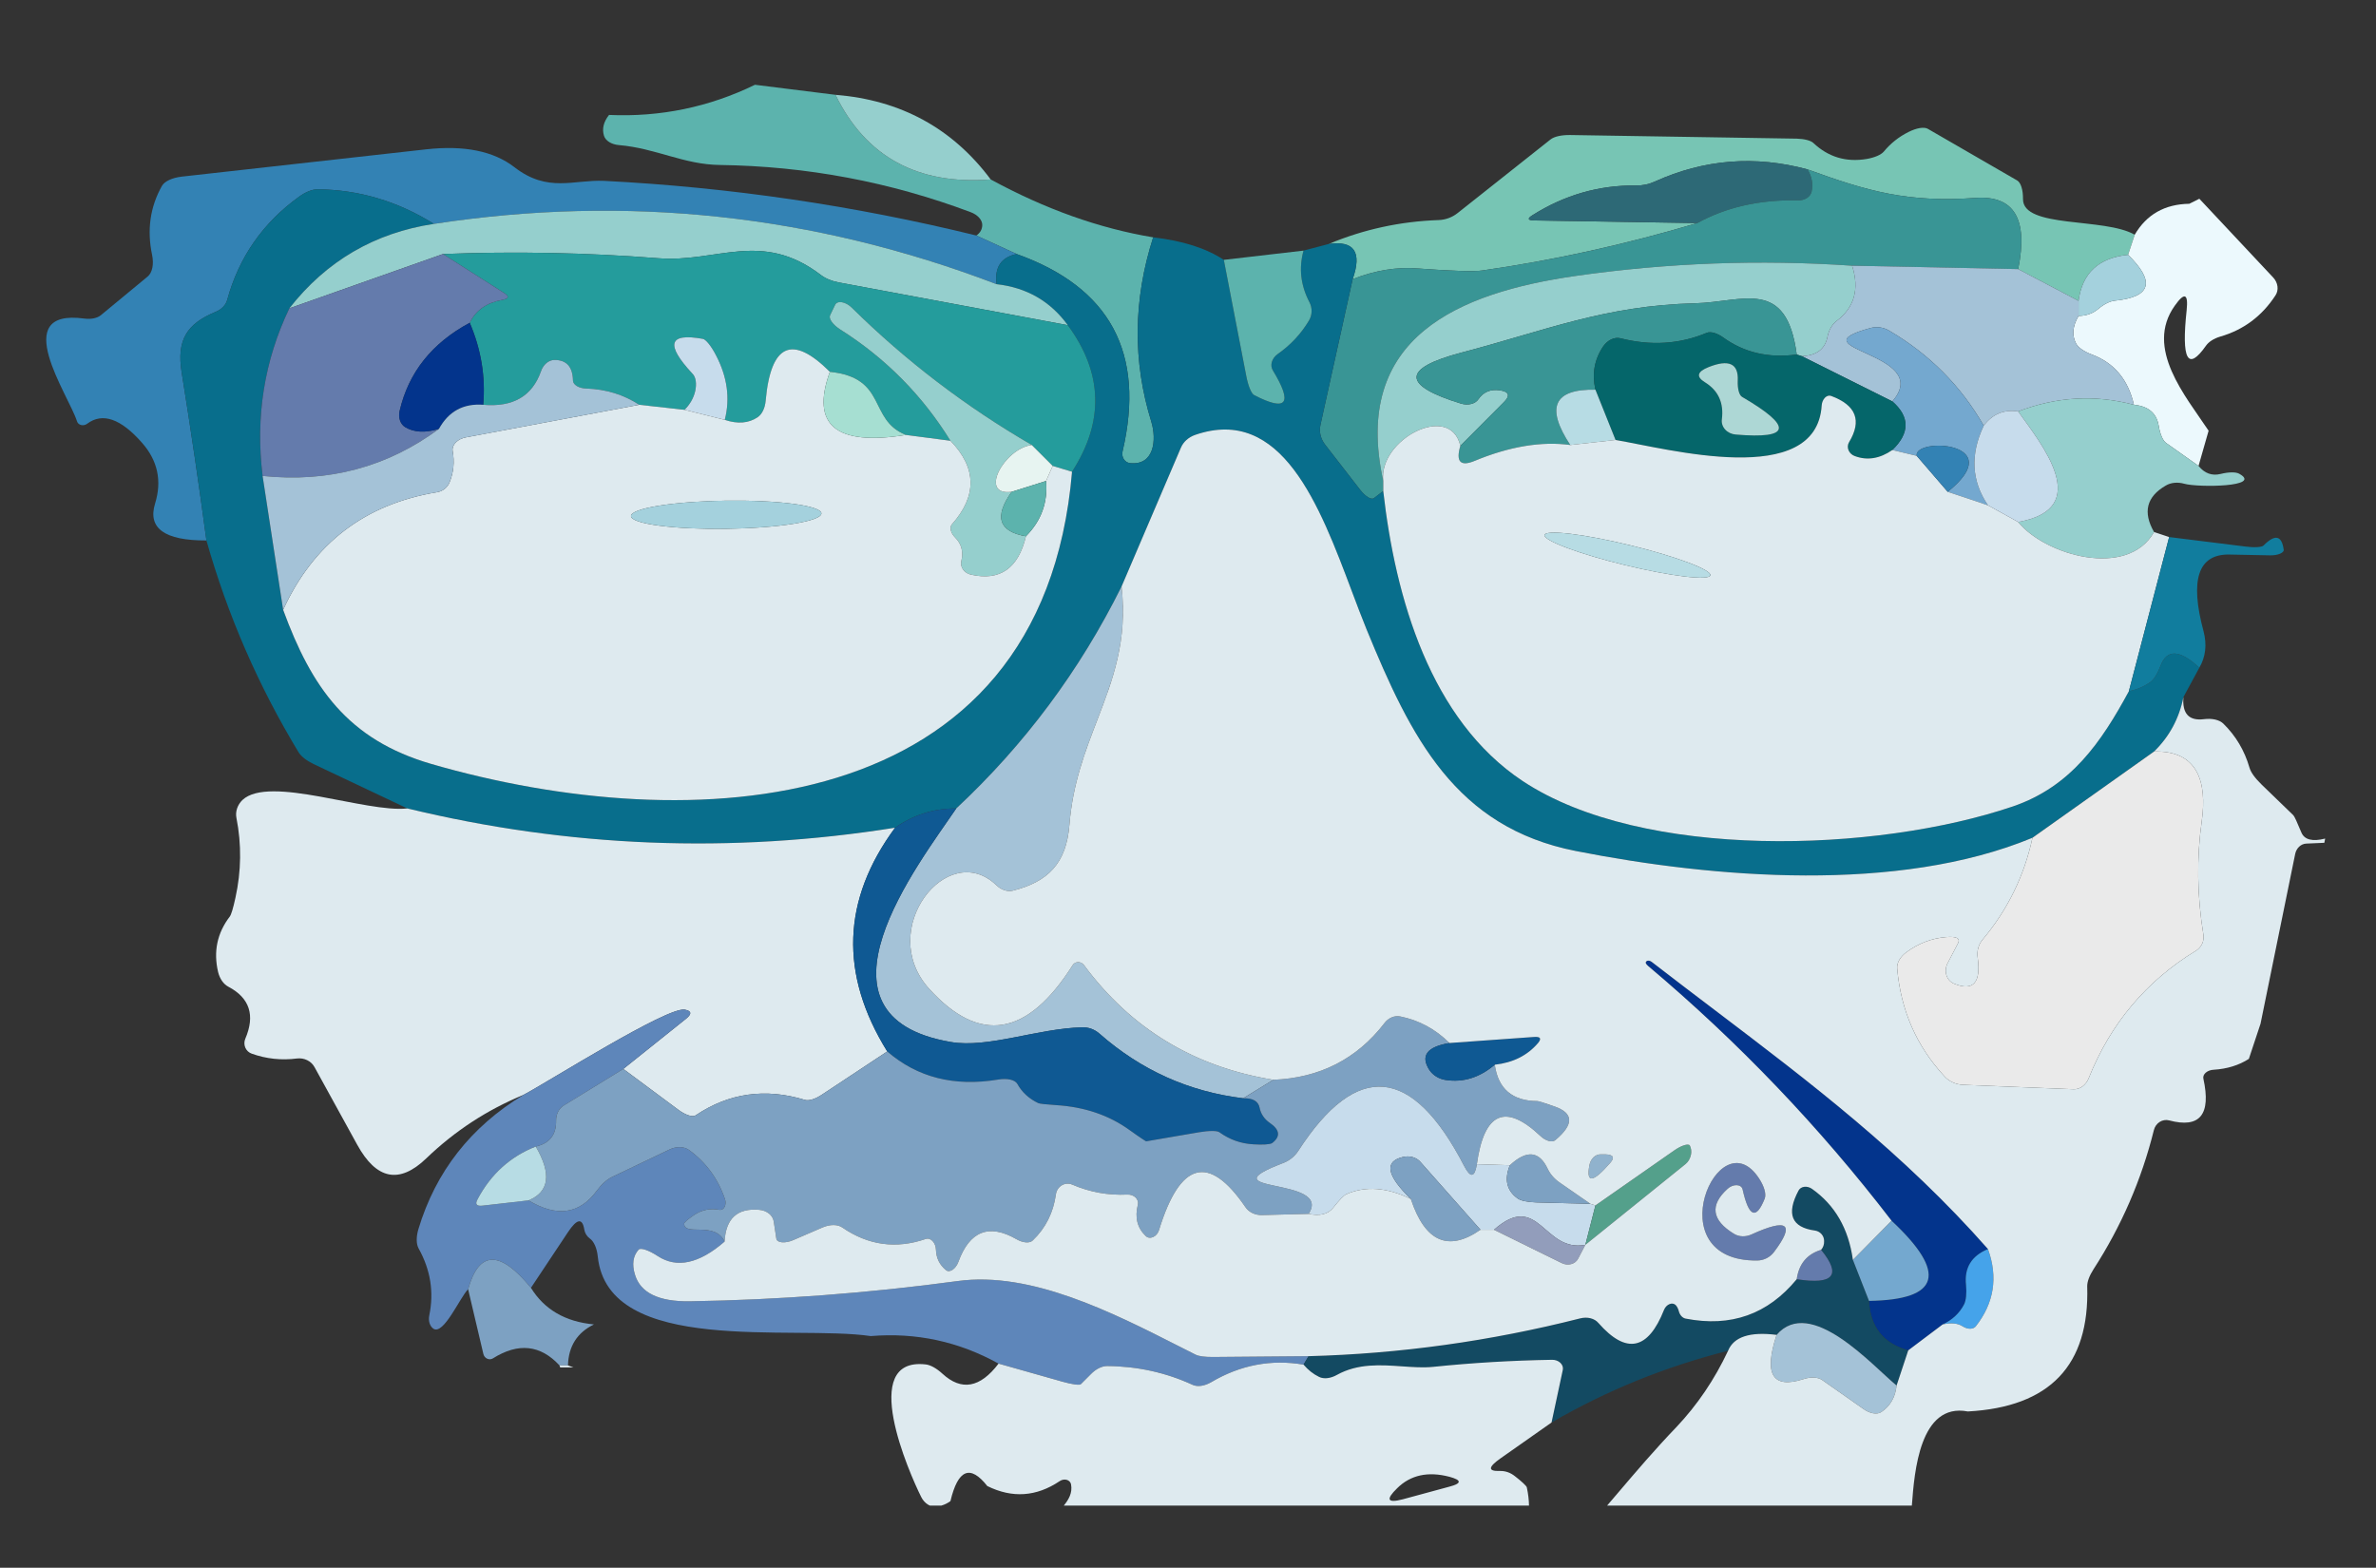 <svg width="344" height="227" viewBox="0 0 344 227" fill="none" xmlns="http://www.w3.org/2000/svg">
<rect x="0" y="0" width="344" height="227" fill="#333333" stroke="none"/>
<g id="gab-watercolors">
<path id="cara-26" d="M109.307 12.275L120.965 13.73C125.356 22.714 132.847 26.799 143.436 25.984C151.305 30.272 159.145 33.066 166.956 34.366C164.061 43.408 163.973 52.315 166.694 61.085C167.481 63.705 167.102 67.46 163.575 67.052C163.398 67.028 163.228 66.964 163.077 66.864C162.926 66.764 162.797 66.631 162.698 66.472C162.599 66.312 162.533 66.132 162.503 65.941C162.473 65.75 162.481 65.554 162.526 65.364C165.848 51.141 160.738 41.614 147.196 36.782L141.367 34.104C141.911 33.716 142.192 33.221 142.212 32.62C142.228 32.259 142.076 31.879 141.776 31.539C141.477 31.198 141.047 30.913 140.551 30.728C128.893 26.343 116.788 24.063 104.236 23.888C98.99 23.83 94.997 21.472 89.605 21.007C89.08 20.963 88.593 20.811 88.207 20.572C87.822 20.333 87.558 20.018 87.448 19.668C87.137 18.659 87.38 17.65 88.177 16.641C95.599 16.971 102.643 15.515 109.307 12.275Z" fill="#5CB3AD"/>
<path id="cara-72" d="M120.965 13.73C130.408 14.487 137.899 18.572 143.436 25.984C132.847 26.799 125.357 22.714 120.965 13.73Z" fill="#95CFCD"/>
<path id="cara-7" d="M309.067 33.988L308.106 36.898C303.85 37.325 301.461 39.547 300.936 43.564L292.192 38.965C293.669 31.689 291.6 28.254 285.984 28.662C276.163 29.36 270.334 27.672 261.707 24.529C254.11 22.472 246.746 23.054 239.615 26.275C238.74 26.682 237.817 26.876 236.846 26.857C231.503 26.799 226.509 28.235 221.865 31.165C221.088 31.65 221.176 31.902 222.128 31.921L245.735 32.3C235.301 35.404 224.916 37.694 214.579 39.169C213.394 39.343 210.305 39.246 205.311 38.878C202.26 38.625 199.103 39.14 195.839 40.42C197.218 36.501 196.062 34.803 192.371 35.327C197.422 33.212 202.737 32.057 208.313 31.863C209.316 31.826 210.287 31.458 211.082 30.815L224.488 20.192C224.754 19.982 225.148 19.816 225.641 19.706C226.134 19.595 226.715 19.542 227.345 19.551L260.133 20.075C260.682 20.093 261.186 20.158 261.601 20.265C262.017 20.371 262.333 20.515 262.523 20.686C264.699 22.743 267.283 23.52 270.275 23.015C270.839 22.915 271.351 22.769 271.773 22.588C272.196 22.407 272.52 22.195 272.724 21.967C273.714 20.764 274.909 19.813 276.308 19.115C276.879 18.826 277.443 18.629 277.938 18.547C278.432 18.465 278.837 18.5 279.106 18.649L292.047 26.129C292.304 26.276 292.522 26.609 292.673 27.087C292.823 27.564 292.9 28.163 292.892 28.807C292.834 33.115 304.696 31.456 309.067 33.988Z" fill="#77C5B4"/>
<path id="ojos-0" d="M141.367 34.104L147.196 36.782C144.942 37.248 143.971 38.703 144.281 41.148C117.857 31.058 90.703 28.147 62.821 32.416C57.575 29.137 51.96 27.468 45.975 27.41C45.205 27.411 44.249 27.795 43.294 28.487C38.048 32.271 34.58 37.258 32.889 43.447C32.789 43.808 32.584 44.151 32.291 44.449C31.997 44.748 31.623 44.992 31.199 45.164C27.06 46.882 25.544 49.21 26.302 53.925C27.604 62.017 28.799 70.128 29.887 78.258C23.825 78.277 21.348 76.492 22.455 72.902C23.465 69.623 22.834 66.693 20.561 64.112C17.491 60.62 14.848 59.698 12.633 61.347C12.507 61.443 12.361 61.51 12.207 61.544C12.054 61.579 11.898 61.579 11.752 61.544C11.606 61.51 11.475 61.443 11.37 61.348C11.264 61.252 11.188 61.133 11.147 60.998C9.952 57.214 1.15 44.641 12.196 46.125C12.689 46.189 13.162 46.178 13.58 46.093C13.998 46.007 14.351 45.849 14.615 45.63L21.377 40.042C21.707 39.774 21.943 39.335 22.057 38.777C22.171 38.22 22.157 37.568 22.018 36.898C21.26 33.289 21.736 29.962 23.446 26.915C23.634 26.588 23.997 26.292 24.498 26.057C24.999 25.822 25.621 25.657 26.302 25.576L61.743 21.618C67.222 21.016 71.467 21.88 74.479 24.208C79.317 27.963 83.077 25.984 87.478 26.188C105.684 27.119 123.647 29.758 141.367 34.104Z" fill="#3382B4"/>
<path id="pentes-22" d="M261.707 24.529C262.328 25.596 262.523 26.663 262.289 27.73C262.208 28.106 261.964 28.441 261.602 28.675C261.239 28.91 260.781 29.029 260.308 29.011C254.789 28.894 249.932 29.991 245.735 32.3L222.128 31.921C221.175 31.902 221.088 31.65 221.865 31.165C226.509 28.235 231.503 26.799 236.846 26.857C237.817 26.876 238.74 26.682 239.615 26.275C246.745 23.054 254.109 22.472 261.707 24.529Z" fill="#2D6976"/>
<path id="lentes-1" d="M261.707 24.529C270.334 27.672 276.163 29.36 285.985 28.662C291.6 28.254 293.67 31.689 292.193 38.965L268.148 38.47C254.741 37.558 241.393 38.053 228.103 39.955C211.286 42.37 195.664 48.803 200.269 69.643V71.098L198.9 72.146C198.728 72.274 198.427 72.221 198.061 71.997C197.696 71.774 197.295 71.399 196.947 70.952L191.846 64.374C191.528 63.965 191.302 63.498 191.186 63.004C191.07 62.511 191.067 62.005 191.176 61.522L195.839 40.42C199.104 39.14 202.261 38.625 205.311 38.878C210.305 39.246 213.394 39.343 214.58 39.169C224.916 37.694 235.302 35.404 245.736 32.3C249.933 29.991 254.79 28.894 260.308 29.011C260.781 29.029 261.24 28.91 261.602 28.675C261.965 28.441 262.208 28.106 262.29 27.73C262.523 26.663 262.329 25.596 261.707 24.529Z" fill="#399595"/>
<path id="lentes-0" d="M62.821 32.416C54.233 33.716 47.257 37.791 41.895 44.641C38.261 52.228 36.969 60.319 38.018 68.915L40.991 88.299C45.101 99.505 50.318 107.102 62.471 110.624C99.66 121.393 150.897 119.239 155.211 68.304C159.893 61.066 159.689 53.993 154.599 47.086C152.073 43.612 148.634 41.633 144.281 41.148C143.97 38.703 144.942 37.248 147.196 36.782C160.738 41.614 165.849 51.141 162.526 65.364C162.481 65.554 162.474 65.75 162.503 65.941C162.533 66.132 162.599 66.312 162.698 66.472C162.797 66.631 162.926 66.764 163.077 66.864C163.228 66.964 163.398 67.028 163.575 67.052C167.102 67.46 167.481 63.705 166.694 61.085C163.974 52.315 164.061 43.408 166.956 34.366C171.211 34.851 174.621 35.938 177.186 37.626L180.421 54.362C180.557 55.094 180.742 55.76 180.951 56.271C181.159 56.781 181.381 57.111 181.587 57.214C186.328 59.659 187.222 58.456 184.268 53.605C184.061 53.253 184.018 52.819 184.148 52.388C184.277 51.957 184.57 51.56 184.968 51.277C186.852 49.957 188.368 48.337 189.514 46.416C189.754 46.015 189.886 45.558 189.896 45.089C189.906 44.62 189.795 44.154 189.573 43.738C188.31 41.313 188.028 38.829 188.727 36.287L192.371 35.327C196.062 34.803 197.218 36.501 195.839 40.42L191.176 61.522C191.066 62.005 191.07 62.511 191.186 63.004C191.302 63.498 191.527 63.965 191.846 64.374L196.946 70.952C197.295 71.399 197.695 71.774 198.061 71.997C198.426 72.221 198.727 72.274 198.899 72.146L200.269 71.098C202.018 86.582 207.089 104.22 220.466 113.098C237.837 124.594 271.616 123.488 291.435 116.765C299.858 113.883 304.229 107.451 308.222 100.087C309.368 99.854 310.398 99.418 311.311 98.778C311.569 98.595 311.833 98.292 312.089 97.886C312.345 97.481 312.586 96.982 312.798 96.42C313.711 93.956 315.586 94.043 318.423 96.682L316.12 100.931C315.499 104.036 314.08 106.665 311.865 108.819L294.262 121.305C274.822 129.368 248.125 127.156 228.161 123.226C210.703 119.792 204.262 106.753 197.85 91.123C192.633 78.345 187.562 57.942 173.018 62.977C172.551 63.143 172.127 63.392 171.776 63.707C171.425 64.023 171.153 64.399 170.978 64.811L162.38 84.923C156.338 97.089 148.362 107.8 138.452 117.056C135.188 117.056 132.235 117.987 129.592 119.85C105.829 123.634 82.29 122.703 58.974 117.056L45.392 110.624C44.378 110.136 43.613 109.538 43.235 108.935C37.406 99.311 32.957 89.085 29.887 78.258C28.799 70.128 27.604 62.017 26.302 53.925C25.544 49.21 27.06 46.882 31.198 45.164C31.623 44.992 31.997 44.748 32.291 44.449C32.584 44.151 32.789 43.808 32.889 43.447C34.579 37.258 38.048 32.271 43.294 28.487C44.249 27.795 45.205 27.411 45.975 27.41C51.959 27.468 57.575 29.137 62.821 32.416Z" fill="#086E8C"/>
<path id="cabeza-98" d="M318.423 28.778L329.12 40.187C329.46 40.552 329.677 41.007 329.736 41.477C329.794 41.948 329.69 42.406 329.44 42.778C327.478 45.785 324.806 47.774 321.425 48.745C320.508 49.025 319.781 49.491 319.385 50.054C316.743 53.819 315.81 52.101 316.587 44.903C316.84 42.496 316.267 42.283 314.868 44.262C310.467 50.433 316.442 57.36 319.764 62.366L318.307 67.46L313.614 64.142C313.384 63.985 313.163 63.673 312.975 63.235C312.786 62.796 312.635 62.247 312.536 61.639C312.225 59.815 311.03 58.806 308.951 58.611C308.116 54.964 306.085 52.538 302.86 51.335C302.303 51.126 301.811 50.876 301.418 50.604C301.024 50.333 300.741 50.045 300.587 49.763C299.945 48.56 300.062 47.221 300.936 45.747C302.063 45.727 303.015 45.388 303.793 44.728C304.622 44.032 305.469 43.609 306.182 43.535C311.448 43.011 312.089 40.799 308.106 36.898L309.068 33.988C310.778 31.058 313.41 29.564 316.966 29.506L318.423 28.778Z" fill="#ECF9FD"/>
<path id="gafas-23" d="M144.282 41.148C148.634 41.633 152.073 43.612 154.599 47.086L121.403 40.886C120.392 40.692 119.537 40.333 118.838 39.809C110.24 33.26 103.799 38.063 95.318 37.393C84.903 36.578 74.508 36.375 64.133 36.782L41.895 44.641C47.258 37.791 54.233 33.716 62.821 32.416C90.703 28.147 117.857 31.058 144.282 41.148Z" fill="#95CFCD"/>
<path id="ojos-26" d="M154.599 47.086C159.689 53.993 159.893 61.066 155.211 68.304L152.413 67.46L149.382 64.433C139.822 58.883 131.137 52.257 123.326 44.553C123.119 44.348 122.882 44.169 122.634 44.032C122.386 43.895 122.134 43.803 121.898 43.763C121.663 43.723 121.45 43.737 121.278 43.804C121.105 43.87 120.978 43.987 120.907 44.146L120.178 45.659C120.068 45.89 120.156 46.227 120.425 46.604C120.695 46.981 121.127 47.371 121.636 47.697C128.203 51.849 133.527 57.224 137.607 63.821L131.166 62.977C125.628 60.794 128.572 54.711 120.149 53.838C114.689 48.386 111.59 49.783 110.852 58.029C110.806 58.556 110.677 59.045 110.474 59.459C110.272 59.873 110.002 60.201 109.686 60.416C108.384 61.289 106.801 61.415 104.935 60.794C105.732 57.69 105.305 54.566 103.653 51.422C103.317 50.776 102.954 50.201 102.614 49.779C102.275 49.356 101.976 49.107 101.759 49.065C96.784 48.172 96.299 49.87 100.301 54.158C100.523 54.397 100.672 54.75 100.733 55.184C100.795 55.618 100.766 56.117 100.651 56.632C100.418 57.641 99.903 58.544 99.106 59.339L92.549 58.611C90.295 57.137 87.73 56.351 84.855 56.254C84.353 56.239 83.877 56.114 83.524 55.902C83.171 55.691 82.969 55.41 82.96 55.119C82.921 53.101 82.018 52.101 80.249 52.121C79.849 52.127 79.448 52.288 79.104 52.58C78.759 52.872 78.487 53.281 78.326 53.751C77.063 57.36 74.275 58.98 69.961 58.611C70.311 54.556 69.66 50.598 68.009 46.736C68.883 44.932 70.457 43.826 72.73 43.418C73.682 43.243 73.77 42.914 72.992 42.429L64.132 36.782C74.508 36.375 84.903 36.578 95.317 37.393C103.799 38.063 110.24 33.26 118.838 39.809C119.537 40.333 120.392 40.692 121.402 40.886L154.599 47.086Z" fill="#249C9C"/>
<path id="lentes-2" d="M188.727 36.287C188.028 38.829 188.31 41.313 189.573 43.738C189.795 44.154 189.906 44.62 189.896 45.089C189.886 45.558 189.754 46.015 189.514 46.416C188.368 48.337 186.852 49.957 184.968 51.277C184.57 51.56 184.277 51.957 184.148 52.388C184.018 52.819 184.061 53.253 184.268 53.605C187.222 58.456 186.328 59.659 181.587 57.214C181.382 57.111 181.159 56.781 180.951 56.271C180.742 55.76 180.557 55.094 180.421 54.362L177.186 37.626L188.727 36.287Z" fill="#5CB3AD"/>
<path id="ojos-8" d="M64.133 36.782L72.993 42.429C73.77 42.914 73.683 43.243 72.73 43.418C70.457 43.826 68.883 44.932 68.009 46.736C62.549 49.666 59.168 53.906 57.866 59.456C57.749 59.935 57.761 60.426 57.903 60.855C58.044 61.284 58.307 61.63 58.653 61.842C59.916 62.618 61.548 62.706 63.55 62.104C56.069 67.634 47.559 69.904 38.019 68.915C36.969 60.319 38.261 52.228 41.895 44.641L64.133 36.782Z" fill="#647BAC"/>
<path id="ojos-42" d="M308.106 36.898C312.089 40.799 311.448 43.011 306.182 43.535C305.469 43.609 304.622 44.032 303.792 44.728C303.015 45.388 302.063 45.727 300.936 45.747V43.564C301.461 39.547 303.851 37.325 308.106 36.898Z" fill="#A4D1DD"/>
<path id="ojos-7" d="M268.148 38.47C269.236 41.846 268.488 44.514 265.904 46.474C265.248 46.978 264.781 47.787 264.592 48.745C264.242 50.549 262.999 51.49 260.862 51.568L260.133 51.335C258.647 40.129 252.351 43.738 245.444 43.913C232.299 44.233 223.643 47.901 211.519 51.073C202.95 53.343 202.95 55.798 211.519 58.437C212.028 58.588 212.549 58.607 213.006 58.492C213.463 58.377 213.83 58.133 214.055 57.797C214.774 56.749 215.803 56.322 217.144 56.516C218.504 56.71 218.689 57.292 217.698 58.262L211.432 64.549C209.945 58.146 199.511 63.705 200.269 69.643C195.664 48.803 211.286 42.37 228.103 39.955C241.393 38.053 254.741 37.558 268.148 38.47Z" fill="#95CFCD"/>
<path id="ojos-2" d="M268.148 38.47L292.193 38.965L300.936 43.564V45.747C300.062 47.221 299.945 48.56 300.587 49.763C300.741 50.045 301.024 50.333 301.417 50.604C301.811 50.876 302.303 51.126 302.86 51.335C306.085 52.538 308.116 54.964 308.951 58.611C303.336 57.117 297.75 57.438 292.193 59.572C290.133 59.261 288.472 59.95 287.209 61.639C283.906 55.876 279.34 51.286 273.511 47.871C273.104 47.632 272.658 47.475 272.197 47.41C271.737 47.345 271.272 47.373 270.829 47.493C259.434 50.578 280.185 50.986 273.977 58.117L260.862 51.568C262.999 51.49 264.243 50.549 264.592 48.745C264.781 47.787 265.248 46.978 265.904 46.474C268.488 44.514 269.236 41.846 268.148 38.47Z" fill="#A4C2D7"/>
<path id="ojos-4" d="M260.133 51.335C256.072 51.878 252.536 51.063 249.524 48.89C249.078 48.567 248.615 48.33 248.188 48.207C247.761 48.084 247.386 48.078 247.105 48.191C243.18 49.841 239.013 50.103 234.602 48.977C234.184 48.876 233.722 48.933 233.28 49.141C232.837 49.349 232.434 49.698 232.125 50.142C230.842 52.024 230.464 54.119 230.988 56.428C224.965 56.312 223.75 58.98 227.345 64.433C223.187 63.87 218.572 64.636 213.501 66.732C211.442 67.586 210.752 66.858 211.432 64.549L217.698 58.262C218.689 57.292 218.504 56.71 217.144 56.516C215.804 56.322 214.774 56.749 214.055 57.797C213.831 58.133 213.463 58.377 213.006 58.492C212.549 58.607 212.028 58.588 211.519 58.437C202.951 55.798 202.951 53.343 211.519 51.073C223.644 47.901 232.3 44.233 245.444 43.913C252.351 43.738 258.647 40.129 260.133 51.335Z" fill="#399595"/>
<path id="ojos-9" d="M149.382 64.433C145.36 64.957 141.629 71.855 146.467 71.214C143.903 74.823 144.592 76.968 148.537 77.647C147.429 82.304 144.777 84.157 140.58 83.206C140.348 83.156 140.128 83.065 139.931 82.939C139.735 82.813 139.566 82.655 139.436 82.473C139.306 82.292 139.216 82.09 139.172 81.881C139.128 81.672 139.131 81.46 139.181 81.256C139.511 79.897 139.21 78.753 138.278 77.821C137.972 77.518 137.753 77.153 137.667 76.801C137.58 76.45 137.632 76.138 137.811 75.929C141.483 71.796 141.415 67.76 137.607 63.821C133.527 57.224 128.203 51.849 121.636 47.697C121.127 47.371 120.695 46.981 120.426 46.604C120.156 46.227 120.068 45.89 120.178 45.659L120.907 44.146C120.979 43.987 121.106 43.87 121.278 43.804C121.45 43.737 121.663 43.723 121.899 43.763C122.134 43.803 122.386 43.895 122.635 44.032C122.883 44.17 123.12 44.348 123.326 44.553C131.137 52.257 139.822 58.883 149.382 64.433Z" fill="#95CFCD"/>
<path id="ojos-12" d="M68.009 46.736C69.66 50.598 70.311 54.556 69.962 58.611C67.086 58.398 64.949 59.562 63.55 62.104C61.548 62.706 59.916 62.618 58.653 61.842C58.307 61.63 58.045 61.284 57.903 60.855C57.761 60.426 57.749 59.935 57.867 59.456C59.168 53.906 62.549 49.666 68.009 46.736Z" fill="#03348C"/>
<path id="ojos-5" d="M287.208 61.639C285.227 65.81 285.431 69.652 287.821 73.164L281.992 71.214C291.056 63.938 277.066 63.297 277.503 66.004L273.977 65.16C276.522 62.696 276.522 60.348 273.977 58.117C280.185 50.986 259.433 50.578 270.829 47.493C271.271 47.373 271.736 47.345 272.197 47.41C272.657 47.475 273.104 47.632 273.51 47.871C279.339 51.286 283.905 55.876 287.208 61.639Z" fill="#74A8CF"/>
<path id="ojos-99" d="M260.133 51.335L260.861 51.568L273.977 58.117C276.522 60.348 276.522 62.696 273.977 65.16C272.15 66.421 270.334 66.713 268.527 66.033C268.324 65.96 268.137 65.845 267.982 65.698C267.826 65.551 267.705 65.375 267.627 65.182C267.549 64.99 267.516 64.787 267.53 64.586C267.545 64.386 267.606 64.195 267.711 64.025C269.595 60.901 268.731 58.67 265.117 57.331C264.972 57.275 264.816 57.269 264.66 57.312C264.505 57.355 264.355 57.446 264.222 57.579C264.089 57.711 263.977 57.882 263.895 58.076C263.812 58.27 263.762 58.484 263.747 58.699C262.989 70.865 241.363 64.957 233.902 63.705L230.988 56.428C230.463 54.119 230.842 52.024 232.124 50.142C232.434 49.698 232.837 49.349 233.279 49.141C233.722 48.933 234.183 48.876 234.602 48.977C239.012 50.103 243.18 49.841 247.105 48.191C247.386 48.078 247.761 48.084 248.188 48.207C248.615 48.33 249.078 48.567 249.524 48.89C252.536 51.063 256.072 51.878 260.133 51.335ZM251.593 55.09C251.71 52.625 250.291 51.985 247.338 53.169C245.706 53.828 245.541 54.556 246.843 55.352C248.786 56.555 249.602 58.349 249.291 60.736C249.257 60.995 249.283 61.259 249.367 61.511C249.451 61.764 249.591 61.999 249.779 62.204C249.968 62.408 250.2 62.577 250.461 62.7C250.723 62.823 251.009 62.898 251.302 62.919C259.307 63.598 259.618 61.784 252.234 57.476C252.022 57.361 251.846 57.069 251.731 56.64C251.615 56.212 251.567 55.669 251.593 55.09Z" fill="#05666A"/>
<path id="ojos-41" d="M104.935 60.794L99.106 59.339C99.903 58.544 100.418 57.641 100.651 56.632C100.766 56.117 100.794 55.618 100.733 55.184C100.672 54.75 100.523 54.397 100.301 54.158C96.299 49.87 96.784 48.172 101.758 49.065C101.976 49.107 102.275 49.356 102.614 49.779C102.954 50.201 103.317 50.776 103.653 51.422C105.304 54.566 105.732 57.69 104.935 60.794Z" fill="#C7DCEC"/>
<path id="ojos-3" d="M120.15 53.838C117.352 61.561 121.024 64.607 131.166 62.977L137.608 63.821C141.416 67.76 141.484 71.796 137.812 75.93C137.632 76.138 137.58 76.45 137.667 76.801C137.754 77.153 137.972 77.518 138.278 77.821C139.21 78.753 139.512 79.897 139.181 81.256C139.132 81.46 139.129 81.672 139.173 81.881C139.216 82.09 139.306 82.292 139.436 82.473C139.567 82.655 139.735 82.814 139.932 82.939C140.128 83.065 140.349 83.156 140.58 83.206C144.777 84.157 147.429 82.304 148.537 77.647C150.752 75.415 151.723 72.747 151.451 69.643L152.413 67.46L155.211 68.304C150.898 119.239 99.661 121.393 62.472 110.624C50.318 107.102 45.101 99.505 40.992 88.299C45.402 78.675 52.825 72.999 63.258 71.272C63.667 71.21 64.052 71.043 64.375 70.788C64.697 70.532 64.945 70.198 65.095 69.817C65.678 68.381 65.823 66.868 65.532 65.277C65.466 64.862 65.631 64.425 65.99 64.06C66.35 63.696 66.876 63.432 67.455 63.327L92.549 58.611L99.107 59.339L104.936 60.794C106.801 61.415 108.385 61.289 109.687 60.416C110.003 60.201 110.273 59.873 110.475 59.459C110.677 59.045 110.806 58.556 110.852 58.029C111.591 49.783 114.69 48.386 120.15 53.838ZM118.923 74.34C118.919 74.073 118.559 73.813 117.863 73.575C117.167 73.338 116.149 73.127 114.866 72.956C113.584 72.784 112.062 72.656 110.388 72.576C108.714 72.497 106.921 72.47 105.111 72.495C103.301 72.52 101.509 72.598 99.838 72.724C98.167 72.849 96.649 73.02 95.372 73.228C94.094 73.435 93.082 73.673 92.393 73.93C91.703 74.187 91.35 74.457 91.354 74.725C91.358 74.992 91.718 75.252 92.414 75.49C93.11 75.727 94.128 75.938 95.411 76.109C96.693 76.28 98.215 76.409 99.889 76.488C101.563 76.567 103.356 76.595 105.166 76.57C106.976 76.544 108.768 76.467 110.439 76.341C112.11 76.216 113.628 76.044 114.905 75.837C116.183 75.63 117.195 75.391 117.884 75.135C118.574 74.878 118.926 74.608 118.923 74.34Z" fill="#DEEAEF"/>
<path id="ojos-6" d="M92.549 58.611L67.455 63.327C66.876 63.432 66.35 63.696 65.99 64.06C65.63 64.425 65.466 64.862 65.531 65.277C65.823 66.868 65.677 68.381 65.094 69.817C64.945 70.198 64.697 70.532 64.374 70.788C64.052 71.043 63.667 71.21 63.258 71.272C52.824 72.999 45.402 78.675 40.991 88.299L38.019 68.915C47.559 69.904 56.069 67.634 63.55 62.104C64.949 59.562 67.086 58.398 69.962 58.611C74.275 58.98 77.063 57.36 78.326 53.751C78.488 53.281 78.759 52.872 79.104 52.58C79.448 52.288 79.849 52.127 80.25 52.121C82.018 52.102 82.921 53.101 82.96 55.119C82.97 55.41 83.172 55.691 83.524 55.902C83.877 56.114 84.353 56.239 84.855 56.254C87.73 56.351 90.295 57.137 92.549 58.611Z" fill="#A4C2D7"/>
<path id="ojos-36" d="M252.235 57.476C259.618 61.784 259.307 63.598 251.302 62.919C251.01 62.898 250.724 62.823 250.462 62.7C250.2 62.577 249.968 62.408 249.78 62.204C249.591 61.999 249.451 61.764 249.367 61.512C249.283 61.259 249.257 60.995 249.291 60.736C249.602 58.349 248.786 56.555 246.843 55.352C245.541 54.556 245.706 53.828 247.338 53.169C250.292 51.985 251.71 52.625 251.594 55.09C251.568 55.669 251.616 56.212 251.731 56.64C251.846 57.069 252.022 57.361 252.235 57.476Z" fill="#ADD7D5"/>
<path id="ojos-71" d="M120.149 53.838C128.572 54.711 125.628 60.794 131.166 62.977C121.023 64.607 117.351 61.561 120.149 53.838Z" fill="#A6DFD2"/>
<path id="ojos-35" d="M230.988 56.428L233.902 63.705L227.345 64.433C223.75 58.98 224.965 56.312 230.988 56.428Z" fill="#B7DCE4"/>
<path id="ojos-64" d="M308.951 58.611C311.03 58.806 312.225 59.815 312.536 61.639C312.634 62.247 312.785 62.796 312.974 63.235C313.163 63.673 313.383 63.985 313.614 64.142L318.306 67.46C319.181 68.546 320.249 68.934 321.512 68.624C322.094 68.481 322.642 68.404 323.11 68.399C323.577 68.394 323.949 68.461 324.194 68.595C327.662 70.516 318.248 70.603 316.266 70.05C315.779 69.912 315.287 69.864 314.82 69.909C314.354 69.954 313.923 70.091 313.556 70.312C310.777 71.922 310.214 74.164 311.865 77.035C308.018 83.846 296.069 80.383 292.192 75.58C303.238 73.63 295.544 64.287 292.192 59.572C297.749 57.438 303.336 57.117 308.951 58.611Z" fill="#95CFCD"/>
<path id="ojos-4_2" d="M273.977 65.16L277.504 66.004L281.992 71.214L287.821 73.164L292.193 75.58C296.069 80.383 308.019 83.846 311.866 77.035L314.052 77.763L308.223 100.087C304.23 107.451 299.858 113.883 291.435 116.765C271.616 123.488 237.837 124.594 220.467 113.098C207.089 104.22 202.018 86.582 200.269 71.098V69.643C199.512 63.705 209.945 58.146 211.432 64.549C210.752 66.858 211.442 67.586 213.501 66.732C218.572 64.636 223.187 63.87 227.345 64.433L233.903 63.705C241.364 64.957 262.989 70.865 263.747 58.699C263.762 58.484 263.813 58.27 263.895 58.076C263.978 57.882 264.09 57.711 264.223 57.579C264.356 57.446 264.506 57.355 264.661 57.312C264.816 57.269 264.972 57.275 265.117 57.331C268.731 58.67 269.596 60.901 267.711 64.025C267.607 64.195 267.545 64.386 267.531 64.586C267.516 64.787 267.549 64.99 267.627 65.182C267.705 65.375 267.827 65.551 267.982 65.698C268.138 65.845 268.324 65.96 268.527 66.033C270.334 66.713 272.151 66.421 273.977 65.16ZM247.627 83.305C247.674 83.116 247.41 82.853 246.849 82.531C246.289 82.209 245.443 81.834 244.361 81.429C243.279 81.023 241.981 80.595 240.541 80.168C239.102 79.74 237.549 79.323 235.972 78.939C232.789 78.164 229.7 77.573 227.382 77.295C225.065 77.017 223.71 77.076 223.614 77.457C223.568 77.647 223.832 77.91 224.392 78.232C224.953 78.554 225.798 78.928 226.881 79.333C227.963 79.739 229.261 80.168 230.7 80.595C232.14 81.022 233.692 81.439 235.27 81.823C238.452 82.598 241.542 83.189 243.859 83.467C246.176 83.745 247.532 83.687 247.627 83.305Z" fill="#DEEAEF"/>
<path id="ojos-35_2" d="M292.192 59.572C295.544 64.287 303.238 73.63 292.192 75.58L287.821 73.164C285.431 69.652 285.227 65.81 287.208 61.639C288.471 59.95 290.133 59.261 292.192 59.572Z" fill="#C7DCEC"/>
<path id="ojos-33" d="M149.382 64.433L152.413 67.46L151.451 69.643L146.467 71.214C141.629 71.855 145.36 64.957 149.382 64.433Z" fill="#E7F4F1"/>
<path id="ojos-34" d="M281.992 71.214L277.503 66.004C277.066 63.297 291.056 63.938 281.992 71.214Z" fill="#3382B4"/>
<path id="ojos-32" d="M151.451 69.643C151.723 72.747 150.751 75.415 148.536 77.647C144.592 76.968 143.902 74.823 146.467 71.214L151.451 69.643Z" fill="#5CB3AD"/>
<path id="ojos-14" d="M105.168 76.57C112.781 76.463 118.939 75.465 118.924 74.34C118.908 73.215 112.724 72.389 105.111 72.495C97.498 72.601 91.339 73.6 91.355 74.725C91.371 75.85 97.555 76.676 105.168 76.57Z" fill="#A4D1DD"/>
<path id="ojos-12_2" d="M235.27 81.825C241.9 83.439 247.433 84.102 247.628 83.305C247.822 82.509 242.604 80.555 235.974 78.941C229.343 77.326 223.81 76.663 223.616 77.46C223.421 78.256 228.639 80.211 235.27 81.825Z" fill="#B7DCE4"/>
<path id="lentes-21" d="M314.051 77.763L325.039 79.131C325.691 79.216 326.302 79.247 326.784 79.221C327.266 79.195 327.594 79.112 327.72 78.986C329.372 77.317 330.343 77.511 330.635 79.568C330.659 79.677 330.626 79.787 330.537 79.891C330.448 79.995 330.306 80.091 330.12 80.171C329.934 80.251 329.71 80.314 329.461 80.356C329.213 80.397 328.947 80.416 328.682 80.412L322.766 80.295C318.258 80.218 317.014 83.924 319.035 91.414C319.54 93.354 319.336 95.11 318.423 96.682C315.586 94.043 313.711 93.956 312.798 96.42C312.586 96.982 312.345 97.481 312.089 97.886C311.833 98.292 311.569 98.595 311.312 98.778C310.398 99.418 309.369 99.855 308.222 100.087L314.051 77.763Z" fill="#117D9E"/>
<path id="cara-6" d="M162.38 84.923C163.954 98.894 155.91 105.85 154.832 119.414C154.395 125.031 151.713 127.68 146.642 128.96C146.259 129.057 145.835 129.033 145.411 128.89C144.987 128.747 144.577 128.49 144.223 128.145C137.17 121.422 126.794 134.636 134.518 143.164C141.823 151.236 148.75 150.101 155.298 139.759C155.379 139.625 155.493 139.515 155.629 139.438C155.765 139.361 155.921 139.319 156.081 139.316C156.242 139.313 156.403 139.349 156.551 139.421C156.699 139.493 156.829 139.599 156.93 139.729C163.75 148.946 172.892 154.486 184.356 156.349L179.984 159.027C172.134 158.076 165.207 154.962 159.204 149.684C158.493 149.05 157.583 148.716 156.668 148.752C150.169 148.927 143.028 151.808 137.665 150.877C115.777 147.151 133.002 125.089 138.452 117.056C148.362 107.8 156.338 97.089 162.38 84.923Z" fill="#A4C2D7"/>
<path id="cara-4" d="M294.262 121.305L311.866 108.819C318.219 108.644 319.56 113.243 318.773 118.89C318.015 124.245 318.093 129.717 319.006 135.305C319.084 135.761 319.024 136.23 318.831 136.65C318.639 137.071 318.324 137.424 317.928 137.663C310.739 142.048 305.56 148.209 302.393 156.145C302.197 156.628 301.88 157.039 301.488 157.321C301.096 157.603 300.648 157.741 300.207 157.717L284.178 157.077C283.15 157.02 282.209 156.592 281.555 155.883C277.494 151.517 275.201 146.298 274.676 140.224C274.641 139.836 274.743 139.416 274.974 139.007C275.204 138.598 275.554 138.214 275.988 137.896C277.737 136.596 279.67 135.858 281.788 135.684C283.284 135.567 283.847 135.868 283.478 136.586L281.963 139.497C281.826 139.767 281.742 140.06 281.717 140.359C281.692 140.657 281.725 140.954 281.816 141.231C281.906 141.507 282.052 141.757 282.242 141.965C282.433 142.172 282.666 142.333 282.924 142.436C285.684 143.562 286.82 142.31 286.334 138.682C286.262 138.206 286.286 137.726 286.407 137.274C286.528 136.822 286.741 136.409 287.034 136.062C290.667 131.735 293.077 126.816 294.262 121.305Z" fill="#EAEAEA"/>
<path id="cara-1" d="M58.974 117.056C82.29 122.703 105.83 123.634 129.592 119.85C121.898 130.27 121.519 141.068 128.456 152.245L119.042 158.474C118.557 158.8 118.07 159.045 117.629 159.183C117.189 159.321 116.811 159.347 116.535 159.26C110.804 157.513 105.528 158.26 100.71 161.501C100.496 161.643 100.133 161.639 99.679 161.492C99.225 161.344 98.706 161.06 98.203 160.686L90.247 154.777L99.34 147.501C100.195 146.802 100.127 146.366 99.136 146.191C96.571 145.754 79.376 156.64 75.791 158.532C70.545 160.686 65.852 163.752 61.714 167.729C57.828 171.474 54.495 170.815 51.717 165.75L45.538 154.515C45.303 154.085 44.937 153.736 44.484 153.513C44.033 153.29 43.516 153.203 43.002 153.264C40.749 153.555 38.563 153.322 36.445 152.565C36.239 152.493 36.051 152.378 35.892 152.229C35.732 152.08 35.605 151.899 35.518 151.697C35.431 151.496 35.385 151.278 35.384 151.056C35.383 150.835 35.427 150.616 35.512 150.411C36.969 147.016 36.153 144.503 33.064 142.873C32.717 142.69 32.405 142.406 32.148 142.039C31.891 141.672 31.697 141.231 31.578 140.748C30.878 137.779 31.442 135.102 33.268 132.715C33.482 132.424 33.754 131.522 34.084 130.008C34.939 126.127 34.988 122.266 34.23 118.424C34.141 117.976 34.175 117.504 34.327 117.052C34.48 116.599 34.747 116.18 35.104 115.834C38.98 112.195 52.999 117.726 58.974 117.056Z" fill="#DEEAEF"/>
<path id="nariz-0" d="M138.452 117.056C133.002 125.089 115.777 147.151 137.665 150.877C143.028 151.808 150.168 148.927 156.668 148.752C157.583 148.716 158.492 149.05 159.203 149.684C165.207 154.962 172.134 158.076 179.984 159.027C181.402 158.988 182.199 159.454 182.374 160.424C182.543 161.283 183.067 162.057 183.831 162.578C185.308 163.587 185.424 164.566 184.181 165.517C184.038 165.612 183.703 165.679 183.221 165.71C182.738 165.741 182.129 165.735 181.47 165.692C179.663 165.595 178.021 165.013 176.545 163.946C176.388 163.824 176.023 163.76 175.497 163.76C174.972 163.76 174.31 163.824 173.601 163.946L165.965 165.255C165.978 165.279 165.927 165.257 165.813 165.188C165.699 165.12 165.526 165.008 165.303 164.859C165.08 164.71 164.812 164.526 164.515 164.319C164.218 164.112 163.899 163.886 163.575 163.655C160.583 161.481 157.018 160.269 152.879 160.016C151.402 159.919 150.547 159.822 150.314 159.725C148.974 159.085 147.963 158.154 147.283 156.931C147.117 156.644 146.755 156.43 146.251 156.319C145.746 156.209 145.127 156.209 144.485 156.32C138.151 157.368 132.808 156.009 128.455 152.245C121.519 141.068 121.898 130.27 129.592 119.85C132.235 117.987 135.188 117.056 138.452 117.056Z" fill="#0F5993"/>
<path id="cara-37" d="M287.821 180.856C285.431 181.846 284.372 183.582 284.644 186.066C284.699 186.672 284.701 187.233 284.651 187.718C284.601 188.203 284.5 188.601 284.353 188.889C283.692 190.151 282.662 191.111 281.263 191.771L276.28 195.525C272.685 194.536 270.791 192.149 270.596 188.365C280.894 188.21 281.982 184.339 273.861 176.752C263.465 163.208 251.72 150.916 238.624 139.875C238.274 139.584 238.187 139.361 238.362 139.206C238.441 139.125 238.562 139.086 238.701 139.097C238.841 139.107 238.989 139.167 239.12 139.264C256.111 152.42 272.957 163.975 287.821 180.856Z" fill="#03348C"/>
<path id="cara-27" d="M90.247 154.777L81.62 160.075C81.275 160.287 80.991 160.599 80.797 160.982C80.602 161.365 80.504 161.805 80.512 162.257C80.551 164.314 79.57 165.566 77.569 166.012C73.877 167.467 71.069 170.009 69.146 173.638C68.738 174.375 68.99 174.686 69.903 174.569L76.519 173.812C80.619 176.277 83.912 175.811 86.4 172.415C87.118 171.445 87.867 170.776 88.644 170.407L96.921 166.449C97.412 166.212 97.934 166.092 98.432 166.102C98.93 166.112 99.384 166.252 99.748 166.507C102.216 168.292 103.955 170.669 104.965 173.638C105.027 173.823 105.055 174.023 105.045 174.217C105.035 174.411 104.989 174.594 104.91 174.749C104.832 174.903 104.723 175.024 104.595 175.1C104.467 175.175 104.323 175.203 104.178 175.18C102.876 174.928 101.671 175.161 100.564 175.879C100.146 176.16 99.765 176.443 99.488 176.677C99.211 176.911 99.055 177.082 99.048 177.16C99.048 179.081 103.478 176.752 104.907 179.779C101.215 182.981 97.99 183.679 95.23 181.875C94.614 181.467 93.987 181.145 93.474 180.973C92.961 180.8 92.6 180.79 92.462 180.943C91.646 181.855 91.471 183.068 91.937 184.582C92.734 187.201 95.376 188.482 99.865 188.424C112.863 188.21 125.813 187.23 138.715 185.484C150.198 183.941 163.109 191.13 173.077 196.137C173.563 196.389 174.466 196.505 175.787 196.486L189.456 196.369L188.728 197.592C184.045 196.796 179.596 197.64 175.379 200.124C174.905 200.401 174.413 200.584 173.945 200.655C173.477 200.726 173.048 200.683 172.698 200.532C168.831 198.746 164.703 197.834 160.311 197.796C159.925 197.795 159.516 197.899 159.109 198.1C158.702 198.3 158.308 198.593 157.951 198.96L156.493 200.415C156.421 200.509 156.114 200.526 155.627 200.462C155.141 200.398 154.507 200.257 153.841 200.066L144.573 197.446C138.802 194.245 132.633 192.916 126.066 193.459C114.816 191.8 88.032 196.369 86.545 181.933C86.483 181.337 86.347 180.792 86.149 180.341C85.952 179.891 85.698 179.548 85.409 179.343C84.962 179.013 84.69 178.576 84.593 178.033C84.32 176.325 83.534 176.451 82.232 178.411L76.869 186.473C72.381 180.982 69.35 181.05 67.776 186.677C66.61 187.812 64.22 193.401 62.734 192.382C62.482 192.201 62.293 191.922 62.19 191.581C62.086 191.24 62.073 190.851 62.151 190.461C62.85 187.104 62.335 183.873 60.606 180.769C60.432 180.451 60.34 180.036 60.335 179.553C60.33 179.07 60.412 178.531 60.577 177.975C63.083 169.65 68.155 163.169 75.791 158.532C79.376 156.64 96.571 145.754 99.136 146.191C100.127 146.366 100.195 146.802 99.34 147.501L90.247 154.777Z" fill="#5E86BA"/>
<path id="cara-51" d="M209.858 151.023C206.593 151.566 205.622 152.866 206.943 154.923C207.201 155.308 207.544 155.636 207.951 155.887C208.357 156.138 208.818 156.305 209.304 156.378C211.849 156.766 214.22 156.029 216.415 154.166C216.901 157.659 218.961 159.415 222.594 159.434C222.769 159.434 223.575 159.686 225.013 160.191C227.85 161.161 227.908 162.791 225.188 165.081C224.966 165.271 224.618 165.314 224.214 165.201C223.809 165.088 223.377 164.827 223.002 164.469C217.931 159.696 214.871 161.064 213.821 168.573C213.51 170.514 212.898 170.601 211.985 168.835C204.446 154.263 196.431 153.545 187.941 166.681C187.429 167.457 186.675 168.057 185.784 168.399C174.126 172.852 193.07 170.32 189.456 175.763L182.753 175.937C182.253 175.954 181.766 175.856 181.337 175.653C180.909 175.449 180.553 175.146 180.305 174.773C175.02 167.05 170.852 168.166 167.801 178.12C167.732 178.342 167.617 178.55 167.467 178.726C167.317 178.901 167.137 179.038 166.944 179.122C166.75 179.207 166.551 179.237 166.364 179.209C166.178 179.182 166.01 179.097 165.878 178.964C164.654 177.8 164.275 176.286 164.741 174.424C164.784 174.243 164.776 174.056 164.718 173.877C164.66 173.697 164.554 173.53 164.407 173.389C164.26 173.248 164.077 173.137 163.872 173.064C163.667 172.991 163.446 172.958 163.226 172.968C160.447 173.104 157.775 172.619 155.211 171.513C154.972 171.415 154.714 171.374 154.456 171.394C154.198 171.414 153.947 171.495 153.722 171.63C153.497 171.765 153.304 171.95 153.158 172.172C153.012 172.394 152.916 172.646 152.879 172.91C152.51 175.588 151.393 177.819 149.527 179.604C149.316 179.821 148.967 179.922 148.538 179.89C148.108 179.858 147.624 179.696 147.167 179.43C143.183 177.14 140.376 178.246 138.744 182.748C138.656 182.981 138.534 183.203 138.388 183.397C138.242 183.591 138.076 183.751 137.903 183.865C137.73 183.978 137.555 184.041 137.393 184.05C137.23 184.058 137.084 184.011 136.966 183.912C136.033 183.155 135.547 182.175 135.509 180.972C135.503 180.732 135.455 180.491 135.371 180.271C135.286 180.05 135.167 179.855 135.022 179.702C134.878 179.549 134.712 179.442 134.538 179.39C134.364 179.337 134.188 179.341 134.022 179.401C129.728 180.875 125.706 180.322 121.956 177.742C121.629 177.511 121.195 177.387 120.699 177.382C120.203 177.377 119.661 177.491 119.129 177.713L114.816 179.575C114.545 179.692 114.26 179.78 113.981 179.832C113.702 179.885 113.437 179.9 113.205 179.878C112.973 179.856 112.779 179.796 112.64 179.703C112.5 179.611 112.417 179.487 112.397 179.343L112.018 176.839C111.95 176.414 111.71 176.02 111.335 175.719C110.96 175.419 110.472 175.229 109.948 175.18C106.762 174.889 105.081 176.422 104.906 179.779C103.478 176.752 99.048 179.081 99.048 177.16C99.055 177.082 99.21 176.911 99.487 176.677C99.764 176.443 100.145 176.16 100.564 175.879C101.671 175.161 102.876 174.928 104.178 175.18C104.323 175.203 104.466 175.175 104.595 175.099C104.723 175.024 104.831 174.903 104.91 174.749C104.989 174.594 105.035 174.411 105.045 174.217C105.054 174.022 105.027 173.823 104.965 173.638C103.954 170.669 102.215 168.292 99.748 166.507C99.384 166.252 98.929 166.112 98.432 166.102C97.934 166.092 97.412 166.212 96.921 166.449L88.643 170.407C87.866 170.776 87.118 171.445 86.399 172.415C83.912 175.811 80.619 176.277 76.519 173.812C79.531 172.571 79.88 169.97 77.568 166.012C79.57 165.566 80.551 164.314 80.512 162.257C80.504 161.805 80.602 161.365 80.796 160.982C80.991 160.599 81.274 160.286 81.619 160.074L90.246 154.777L98.203 160.686C98.705 161.06 99.225 161.344 99.679 161.492C100.133 161.639 100.496 161.642 100.709 161.501C105.528 158.26 110.803 157.513 116.535 159.259C116.811 159.347 117.188 159.321 117.629 159.183C118.069 159.045 118.557 158.8 119.042 158.474L128.456 152.245C132.808 156.009 138.151 157.368 144.485 156.32C145.127 156.209 145.746 156.209 146.251 156.319C146.755 156.43 147.117 156.644 147.283 156.931C147.963 158.153 148.974 159.085 150.314 159.725C150.547 159.822 151.402 159.919 152.879 160.016C157.018 160.268 160.583 161.481 163.575 163.654C163.899 163.886 164.219 164.112 164.515 164.319C164.812 164.526 165.08 164.71 165.303 164.859C165.526 165.008 165.699 165.12 165.813 165.188C165.927 165.257 165.979 165.279 165.965 165.255L173.601 163.945C174.311 163.824 174.972 163.76 175.498 163.76C176.023 163.76 176.388 163.824 176.545 163.945C178.022 165.013 179.663 165.595 181.47 165.692C182.129 165.735 182.738 165.741 183.221 165.71C183.703 165.679 184.038 165.612 184.181 165.517C185.424 164.566 185.308 163.587 183.831 162.578C183.067 162.057 182.543 161.283 182.374 160.424C182.199 159.454 181.402 158.988 179.984 159.027L184.356 156.349C191.079 156.077 196.441 153.341 200.444 148.141C200.723 147.767 201.089 147.478 201.497 147.308C201.906 147.137 202.339 147.093 202.746 147.181C205.447 147.724 207.817 149.005 209.858 151.023Z" fill="#7DA1C2"/>
<path id="nariz-1" d="M216.415 154.166C214.22 156.029 211.849 156.766 209.304 156.378C208.818 156.305 208.357 156.138 207.951 155.887C207.544 155.636 207.201 155.308 206.943 154.923C205.622 152.866 206.593 151.566 209.858 151.023L222.069 150.149C223.021 150.072 223.225 150.363 222.681 151.023C221.146 152.827 219.058 153.875 216.415 154.166Z" fill="#0F5993"/>
<path id="cara-24" d="M213.822 168.573L218.601 168.719C217.766 170.776 218.135 172.377 219.709 173.521C219.927 173.684 220.285 173.821 220.756 173.922C221.226 174.023 221.796 174.085 222.419 174.103L230.259 174.307L230.988 174.54L229.531 180.245C223.439 181.409 222.827 172.328 216.299 178.062H214.346L205.661 168.253C205.372 167.921 204.982 167.677 204.535 167.549C204.088 167.42 203.6 167.412 203.125 167.526C200.366 168.166 200.745 170.194 204.262 173.609C200.823 171.921 197.714 171.688 194.936 172.91C194.566 173.065 193.925 173.725 193.012 174.889C192.254 175.821 191.069 176.112 189.456 175.763C193.07 170.32 174.126 172.852 185.784 168.399C186.675 168.057 187.429 167.457 187.941 166.681C196.432 153.545 204.447 154.263 211.985 168.835C212.899 170.601 213.511 170.514 213.822 168.573Z" fill="#C7DCEC"/>
<path id="boca-29" d="M77.568 166.012C79.88 169.97 79.53 172.571 76.519 173.812L69.903 174.569C68.99 174.686 68.737 174.375 69.145 173.638C71.069 170.009 73.876 167.467 77.568 166.012Z" fill="#B7DCE4"/>
<path id="cara-26_2" d="M229.531 180.245L230.988 174.54L242.413 166.565C242.654 166.397 242.905 166.244 243.151 166.117C243.397 165.989 243.633 165.89 243.843 165.824C244.053 165.759 244.234 165.729 244.374 165.736C244.514 165.743 244.61 165.788 244.657 165.867C244.851 166.274 244.91 166.701 244.832 167.147C244.718 167.729 244.439 168.225 244.045 168.544L229.531 180.245Z" fill="#54A08B"/>
<path id="cara-27_2" d="M214.346 178.062C209.683 181.302 206.321 179.818 204.262 173.609C200.745 170.194 200.366 168.166 203.125 167.526C203.6 167.412 204.088 167.42 204.535 167.549C204.982 167.677 205.372 167.921 205.661 168.253L214.346 178.062ZM230.259 174.307L222.419 174.103C221.796 174.085 221.226 174.023 220.756 173.922C220.285 173.821 219.927 173.684 219.709 173.521C218.135 172.377 217.766 170.776 218.601 168.719C221.03 166.468 222.856 166.643 224.08 169.243C224.462 170.043 225.087 170.748 225.887 171.28L230.259 174.307Z" fill="#7DA1C2"/>
<path id="boca-56" d="M231.746 167.147H232.445C233.592 167.186 233.815 167.603 233.116 168.399C230.629 171.251 229.628 171.368 230.114 168.748C230.194 168.292 230.403 167.879 230.703 167.585C231.003 167.291 231.373 167.135 231.746 167.147Z" fill="#90B2CD"/>
<path id="cara-30" d="M253.604 178.731C258.85 176.345 259.929 177.198 256.839 181.293C256.558 181.664 256.197 181.968 255.783 182.179C255.369 182.391 254.913 182.506 254.45 182.515C239.702 182.719 248.825 161.646 254.683 170.64C255.05 171.2 255.321 171.767 255.464 172.279C255.608 172.792 255.62 173.231 255.499 173.55C254.255 176.674 253.187 176.228 252.293 172.212C252.251 172.036 252.151 171.888 252.002 171.783C251.854 171.677 251.662 171.617 251.445 171.608C251.228 171.599 250.993 171.642 250.764 171.733C250.535 171.823 250.319 171.958 250.136 172.124C247.513 174.492 247.814 176.665 251.04 178.644C251.398 178.868 251.821 178.993 252.269 179.009C252.717 179.024 253.176 178.929 253.604 178.731Z" fill="#647BAC"/>
<path id="boca-24" d="M268.264 182.428L270.596 188.365C270.79 192.149 272.685 194.536 276.279 195.525L274.589 200.619C270.975 197.621 262.115 187.609 257.218 193.284C253.352 192.799 251.01 193.566 250.194 195.584C241.082 197.893 232.562 201.356 224.634 205.974L226.266 198.349C226.302 198.169 226.288 197.984 226.226 197.807C226.163 197.63 226.054 197.466 225.906 197.326C225.758 197.187 225.574 197.076 225.369 197.001C225.165 196.926 224.943 196.889 224.722 196.893C218.893 196.99 213.161 197.33 207.526 197.912C203.271 198.349 198.141 196.544 193.566 199.076C193.11 199.335 192.632 199.497 192.178 199.548C191.724 199.599 191.309 199.537 190.972 199.367C190.136 198.96 189.388 198.368 188.728 197.592L189.456 196.369C202.669 196.02 215.774 194.196 228.773 190.898C229.289 190.767 229.812 190.76 230.282 190.879C230.751 190.997 231.148 191.236 231.425 191.567C235.447 196.146 238.614 195.506 240.926 189.646C241.002 189.46 241.114 189.288 241.252 189.145C241.391 189.002 241.551 188.892 241.718 188.826C241.886 188.759 242.056 188.738 242.212 188.765C242.369 188.791 242.508 188.864 242.617 188.977C242.811 189.19 242.957 189.471 243.054 189.821C243.122 190.106 243.252 190.362 243.428 190.559C243.604 190.755 243.818 190.883 244.045 190.927C250.593 192.207 255.955 190.306 260.133 185.222C265.476 186.056 266.652 184.64 263.659 180.972C263.97 180.623 264.116 180.196 264.097 179.692C264.099 179.323 263.964 178.966 263.717 178.688C263.471 178.409 263.129 178.228 262.756 178.178C259.375 177.713 258.588 175.782 260.395 172.386C260.471 172.241 260.583 172.117 260.724 172.024C260.865 171.931 261.031 171.87 261.213 171.845C261.395 171.82 261.587 171.832 261.777 171.88C261.968 171.929 262.152 172.012 262.319 172.124C265.661 174.472 267.643 177.907 268.264 182.428Z" fill="#134A62"/>
<path id="boca-53" d="M229.531 180.245L228.481 182.253C228.28 182.637 227.92 182.918 227.479 183.038C227.038 183.158 226.55 183.106 226.121 182.893L216.299 178.062C222.827 172.328 223.439 181.409 229.531 180.245Z" fill="#929DBB"/>
<path id="boca-57" d="M273.861 176.752C281.982 184.339 280.894 188.21 270.596 188.365L268.265 182.428L273.861 176.752Z" fill="#74A8CF"/>
<path id="boca-58" d="M263.659 180.972C266.652 184.64 265.476 186.056 260.133 185.222C260.444 183.01 261.619 181.593 263.659 180.972Z" fill="#647BAC"/>
<path id="boca-59" d="M287.821 180.856C289.298 184.95 288.705 188.686 286.043 192.062C285.865 192.275 285.576 192.393 285.233 192.393C284.889 192.393 284.514 192.275 284.178 192.062C283.478 191.596 282.507 191.499 281.263 191.771C282.662 191.111 283.692 190.151 284.353 188.889C284.5 188.601 284.601 188.203 284.651 187.718C284.701 187.233 284.699 186.672 284.644 186.066C284.372 183.582 285.431 181.846 287.821 180.856Z" fill="#45A3EA"/>
<path id="boca-76" d="M76.869 186.473C78.812 189.617 81.852 191.383 85.991 191.771C83.562 192.954 82.309 194.934 82.231 197.708H81.007C78.248 194.72 75.032 194.381 71.36 196.69C71.24 196.764 71.103 196.807 70.961 196.815C70.819 196.824 70.676 196.797 70.543 196.738C70.41 196.678 70.29 196.588 70.194 196.473C70.098 196.359 70.029 196.223 69.99 196.078L67.775 186.677C69.349 181.05 72.38 180.982 76.869 186.473Z" fill="#7DA1C2"/>
<path id="boca-62" d="M274.589 200.619C274.414 202.307 273.676 203.588 272.374 204.461C272.073 204.655 271.664 204.717 271.204 204.639C270.745 204.561 270.257 204.346 269.809 204.024L263.834 199.833C263.529 199.618 263.122 199.492 262.649 199.467C262.176 199.441 261.652 199.517 261.124 199.688C256.635 201.143 255.334 199.008 257.218 193.284C262.115 187.609 270.975 197.621 274.589 200.619Z" fill="#A4C2D7"/>
<path id="Subtract" fill-rule="evenodd" clip-rule="evenodd" d="M294.262 121.305C293.076 126.816 290.667 131.735 287.034 136.062C286.741 136.409 286.527 136.822 286.407 137.274C286.286 137.726 286.261 138.206 286.334 138.682C286.82 142.31 285.683 143.562 282.924 142.436C282.665 142.333 282.433 142.172 282.242 141.965C282.051 141.757 281.906 141.507 281.816 141.231C281.725 140.954 281.692 140.657 281.717 140.359C281.742 140.06 281.826 139.767 281.962 139.497L283.478 136.586C283.847 135.868 283.284 135.567 281.788 135.684C279.67 135.858 277.736 136.596 275.988 137.896C275.554 138.214 275.204 138.597 274.973 139.007C274.743 139.416 274.64 139.836 274.676 140.224C275.201 146.298 277.494 151.517 281.554 155.883C282.209 156.592 283.15 157.02 284.177 157.077L300.207 157.717C300.648 157.741 301.095 157.603 301.488 157.321C301.88 157.039 302.196 156.628 302.393 156.145C305.56 148.209 310.738 142.048 317.927 137.663C318.324 137.424 318.639 137.071 318.831 136.65C319.023 136.23 319.084 135.761 319.006 135.305C318.093 129.717 318.015 124.245 318.773 118.89C319.56 113.243 318.219 108.644 311.865 108.819C314.08 106.665 315.499 104.036 316.12 100.931C315.926 103.337 316.917 104.405 319.093 104.133C319.678 104.061 320.237 104.081 320.724 104.193C321.211 104.304 321.611 104.503 321.891 104.773C323.698 106.539 324.961 108.664 325.68 111.147C325.874 111.827 326.457 112.642 327.429 113.592L332.034 118.046C332.189 118.201 332.578 119.035 333.199 120.549C333.646 121.596 334.793 121.888 336.639 121.422L336.522 122.033L333.899 122.149C333.525 122.165 333.164 122.322 332.873 122.597C332.582 122.871 332.379 123.247 332.296 123.663L327.283 148.228L325.593 153.322C324.135 154.253 322.435 154.777 320.492 154.894C320.278 154.903 320.065 154.945 319.869 155.017C319.673 155.089 319.499 155.19 319.357 155.311C319.216 155.433 319.111 155.573 319.051 155.722C318.99 155.871 318.975 156.025 319.006 156.174C320.152 161.394 318.501 163.412 314.051 162.228C313.821 162.167 313.581 162.156 313.344 162.195C313.107 162.234 312.878 162.322 312.672 162.455C312.465 162.588 312.285 162.763 312.141 162.969C311.998 163.175 311.894 163.408 311.836 163.654C310.049 170.834 307.134 177.548 303.093 183.796C302.496 184.728 302.172 185.613 302.189 186.27C302.539 197.699 296.778 203.733 284.906 204.374C277.93 203.044 277.164 213.197 276.811 217.87L276.804 217.966L276.801 218H232.681C232.948 217.688 233.215 217.375 233.483 217.061C233.75 216.748 234.018 216.433 234.287 216.118C236.933 213.012 239.642 209.832 242.704 206.644C245.735 203.442 248.232 199.755 250.194 195.584C251.01 193.566 253.352 192.799 257.218 193.284C255.334 199.008 256.635 201.143 261.124 199.687C261.652 199.517 262.176 199.441 262.649 199.466C263.122 199.492 263.529 199.618 263.834 199.833L269.809 204.024C270.257 204.346 270.745 204.561 271.204 204.639C271.664 204.717 272.072 204.655 272.374 204.461C273.676 203.588 274.414 202.307 274.589 200.619L276.279 195.525L281.263 191.771C282.506 191.499 283.478 191.596 284.177 192.062C284.514 192.275 284.889 192.393 285.233 192.393C285.576 192.393 285.864 192.275 286.043 192.062C288.705 188.685 289.297 184.95 287.821 180.856C275.619 166.998 262.082 156.73 248.225 146.219C245.202 143.925 242.163 141.62 239.119 139.264C238.989 139.167 238.84 139.107 238.701 139.097C238.561 139.086 238.441 139.125 238.361 139.205C238.187 139.361 238.274 139.584 238.624 139.875C251.72 150.916 263.465 163.208 273.86 176.752L268.264 182.428C267.642 177.907 265.661 174.472 262.319 172.124C262.152 172.012 261.968 171.929 261.777 171.88C261.587 171.832 261.394 171.82 261.213 171.845C261.031 171.87 260.865 171.931 260.724 172.024C260.583 172.117 260.471 172.241 260.395 172.386C258.588 175.782 259.375 177.713 262.756 178.178C263.129 178.228 263.47 178.409 263.717 178.687C263.964 178.966 264.099 179.323 264.096 179.692C264.116 180.196 263.97 180.623 263.659 180.972C261.619 181.593 260.444 183.01 260.133 185.222C255.955 190.306 250.593 192.207 244.045 190.927C243.818 190.883 243.604 190.755 243.427 190.559C243.251 190.362 243.122 190.106 243.054 189.821C242.957 189.471 242.811 189.19 242.617 188.977C242.508 188.864 242.369 188.791 242.212 188.765C242.056 188.738 241.886 188.759 241.718 188.826C241.551 188.892 241.391 189.002 241.252 189.145C241.114 189.288 241.002 189.46 240.926 189.646C238.614 195.506 235.447 196.146 231.425 191.567C231.148 191.236 230.751 190.997 230.281 190.879C229.812 190.76 229.288 190.767 228.773 190.898C215.774 194.196 202.668 196.02 189.456 196.369L175.787 196.486C174.466 196.505 173.562 196.389 173.077 196.137C172.287 195.74 171.48 195.33 170.656 194.912C161.073 190.047 149.288 184.063 138.715 185.484C125.813 187.23 112.863 188.21 99.864 188.424C95.376 188.482 92.733 187.201 91.937 184.582C91.47 183.068 91.645 181.855 92.461 180.943C92.599 180.79 92.961 180.8 93.474 180.972C93.987 181.145 94.614 181.467 95.23 181.875C97.989 183.679 101.215 182.981 104.906 179.779C105.081 176.422 106.762 174.889 109.948 175.18C110.472 175.229 110.96 175.419 111.335 175.719C111.71 176.02 111.95 176.414 112.018 176.839L112.397 179.342C112.417 179.487 112.5 179.611 112.64 179.703C112.779 179.796 112.973 179.856 113.205 179.878C113.437 179.9 113.702 179.885 113.981 179.832C114.259 179.78 114.545 179.692 114.816 179.575L119.129 177.713C119.661 177.491 120.203 177.377 120.699 177.382C121.195 177.387 121.629 177.511 121.956 177.742C125.706 180.322 129.728 180.875 134.022 179.401C134.187 179.341 134.364 179.337 134.538 179.39C134.712 179.442 134.878 179.549 135.022 179.702C135.167 179.855 135.286 180.05 135.371 180.271C135.455 180.491 135.503 180.732 135.509 180.972C135.547 182.175 136.033 183.155 136.966 183.912C137.084 184.011 137.23 184.058 137.393 184.05C137.555 184.041 137.73 183.978 137.903 183.865C138.076 183.751 138.242 183.591 138.388 183.397C138.534 183.203 138.656 182.981 138.744 182.748C140.376 178.246 143.183 177.14 147.167 179.43C147.624 179.696 148.108 179.858 148.538 179.89C148.967 179.922 149.316 179.821 149.527 179.604C151.393 177.819 152.51 175.588 152.879 172.91C152.916 172.646 153.012 172.394 153.158 172.172C153.304 171.95 153.497 171.765 153.722 171.63C153.947 171.495 154.198 171.414 154.456 171.394C154.714 171.374 154.972 171.415 155.211 171.513C157.775 172.619 160.447 173.104 163.225 172.968C163.446 172.958 163.667 172.991 163.872 173.064C164.077 173.137 164.26 173.248 164.407 173.389C164.553 173.53 164.66 173.697 164.718 173.877C164.776 174.056 164.784 174.243 164.741 174.424C164.275 176.286 164.654 177.8 165.878 178.964C166.01 179.097 166.178 179.182 166.364 179.209C166.551 179.237 166.75 179.207 166.943 179.122C167.137 179.038 167.317 178.901 167.467 178.726C167.617 178.55 167.732 178.342 167.801 178.12C170.852 168.166 175.02 167.05 180.305 174.773C180.553 175.146 180.909 175.449 181.337 175.653C181.766 175.856 182.253 175.954 182.753 175.937L189.456 175.763C191.069 176.112 192.254 175.821 193.012 174.889C193.925 173.725 194.566 173.065 194.935 172.91C197.714 171.688 200.823 171.921 204.262 173.609C206.321 179.818 209.683 181.302 214.346 178.062H216.299L226.121 182.893C226.55 183.106 227.038 183.158 227.479 183.038C227.92 182.918 228.28 182.637 228.481 182.253L229.53 180.245L244.045 168.544C244.439 168.225 244.718 167.729 244.832 167.147C244.909 166.701 244.851 166.274 244.657 165.866C244.61 165.788 244.514 165.743 244.374 165.736C244.234 165.729 244.053 165.759 243.843 165.824C243.633 165.889 243.397 165.989 243.151 166.116C242.905 166.244 242.654 166.397 242.413 166.565L230.988 174.54L230.259 174.307L225.887 171.28C225.087 170.748 224.462 170.043 224.08 169.243C222.856 166.643 221.03 166.468 218.601 168.719L213.821 168.573C214.871 161.064 217.931 159.696 223.002 164.469C223.377 164.827 223.809 165.088 224.214 165.201C224.618 165.314 224.966 165.271 225.188 165.081C227.908 162.791 227.85 161.161 225.013 160.191C223.575 159.686 222.769 159.434 222.594 159.434C218.961 159.415 216.901 157.659 216.415 154.166C219.058 153.875 221.146 152.827 222.681 151.023C223.225 150.363 223.021 150.072 222.069 150.149L209.858 151.023C207.817 149.005 205.447 147.724 202.746 147.181C202.339 147.093 201.906 147.137 201.497 147.308C201.089 147.478 200.723 147.767 200.444 148.141C196.441 153.341 191.078 156.077 184.356 156.349C172.892 154.486 163.75 148.946 156.93 139.729C156.829 139.599 156.699 139.493 156.551 139.421C156.403 139.349 156.242 139.313 156.081 139.316C155.921 139.319 155.765 139.36 155.629 139.438C155.492 139.515 155.379 139.625 155.298 139.759C148.75 150.101 141.823 151.236 134.518 143.164C126.794 134.636 137.17 121.422 144.223 128.145C144.577 128.49 144.987 128.747 145.411 128.89C145.835 129.033 146.259 129.057 146.642 128.96C151.713 127.68 154.395 125.031 154.832 119.414C155.302 113.505 157.093 108.85 158.836 104.323C161.093 98.458 163.268 92.808 162.38 84.923L170.978 64.811C171.153 64.399 171.425 64.023 171.776 63.707C172.127 63.392 172.551 63.143 173.018 62.977C185.574 58.63 191.07 73.244 195.695 85.542C196.427 87.488 197.137 89.377 197.85 91.123C204.262 106.752 210.703 119.792 228.161 123.226C248.125 127.156 274.822 129.368 294.262 121.305ZM83.029 198C82.77 197.897 82.504 197.8 82.231 197.708H81.007C81.041 197.805 81.075 197.903 81.108 198H83.029ZM134.629 218H136.299C136.759 217.869 137.195 217.654 137.607 217.355C138.695 212.756 140.473 212.028 142.941 215.172C146.555 216.957 150.042 216.724 153.404 214.473C153.553 214.368 153.725 214.294 153.903 214.258C154.082 214.223 154.262 214.227 154.427 214.27C154.592 214.314 154.736 214.395 154.848 214.507C154.959 214.618 155.034 214.757 155.065 214.91C155.302 216.171 154.714 217.148 154.02 218H221.37C221.358 217.186 221.261 216.308 221.049 215.346C221.016 215.242 220.83 215.029 220.519 214.739C220.208 214.45 219.79 214.1 219.33 213.746C218.669 213.222 217.94 212.969 217.144 212.989C215.395 213.047 215.434 212.436 217.26 211.155L224.634 205.974L226.266 198.349C226.302 198.169 226.288 197.984 226.226 197.807C226.163 197.63 226.054 197.466 225.906 197.326C225.758 197.187 225.574 197.075 225.369 197.001C225.164 196.926 224.943 196.889 224.722 196.893C218.893 196.99 213.161 197.33 207.526 197.912C206.094 198.059 204.563 197.952 202.988 197.842H202.987C199.881 197.625 196.601 197.396 193.566 199.076C193.109 199.335 192.632 199.497 192.178 199.548C191.724 199.599 191.309 199.537 190.972 199.367C190.136 198.96 189.388 198.368 188.727 197.592C184.045 196.796 179.595 197.64 175.379 200.124C174.905 200.401 174.412 200.583 173.944 200.655C173.476 200.726 173.048 200.683 172.698 200.532C168.831 198.746 164.702 197.834 160.311 197.796C159.925 197.795 159.516 197.899 159.109 198.099C158.702 198.3 158.307 198.593 157.95 198.96L156.493 200.415C156.421 200.509 156.114 200.526 155.627 200.462C155.141 200.398 154.507 200.257 153.841 200.066L144.573 197.446C141.911 200.958 139.2 201.444 136.441 198.902C135.582 198.118 134.712 197.636 134.022 197.563C124.229 196.457 131.632 213.28 133.381 216.773C133.605 217.216 133.929 217.585 134.309 217.83C134.375 217.872 134.441 217.91 134.509 217.944C134.549 217.964 134.589 217.983 134.629 218ZM230.113 168.748C229.628 171.367 230.628 171.251 233.115 168.399C233.815 167.603 233.591 167.186 232.445 167.147H231.746C231.373 167.135 231.002 167.291 230.702 167.585C230.403 167.879 230.193 168.292 230.113 168.748ZM251.04 178.644C247.814 176.665 247.513 174.492 250.136 172.124C250.318 171.958 250.535 171.823 250.764 171.733C250.993 171.642 251.228 171.599 251.445 171.608C251.662 171.617 251.854 171.677 252.002 171.783C252.151 171.888 252.251 172.036 252.293 172.212C253.187 176.228 254.255 176.674 255.499 173.55C255.62 173.231 255.608 172.792 255.464 172.279C255.32 171.767 255.05 171.2 254.683 170.64C248.825 161.646 239.702 182.719 254.45 182.515C254.913 182.506 255.369 182.391 255.783 182.179C256.196 181.968 256.558 181.664 256.839 181.293C259.929 177.198 258.85 176.345 253.604 178.731C253.176 178.929 252.717 179.024 252.269 179.009C251.821 178.993 251.398 178.868 251.04 178.644ZM202.28 215.492C200.589 217.141 200.861 217.675 203.096 217.093L209.858 215.259C211.645 214.793 211.645 214.318 209.858 213.833C206.749 213.018 204.223 213.571 202.28 215.492Z" fill="#DEEAEF"/>
</g>
</svg>
